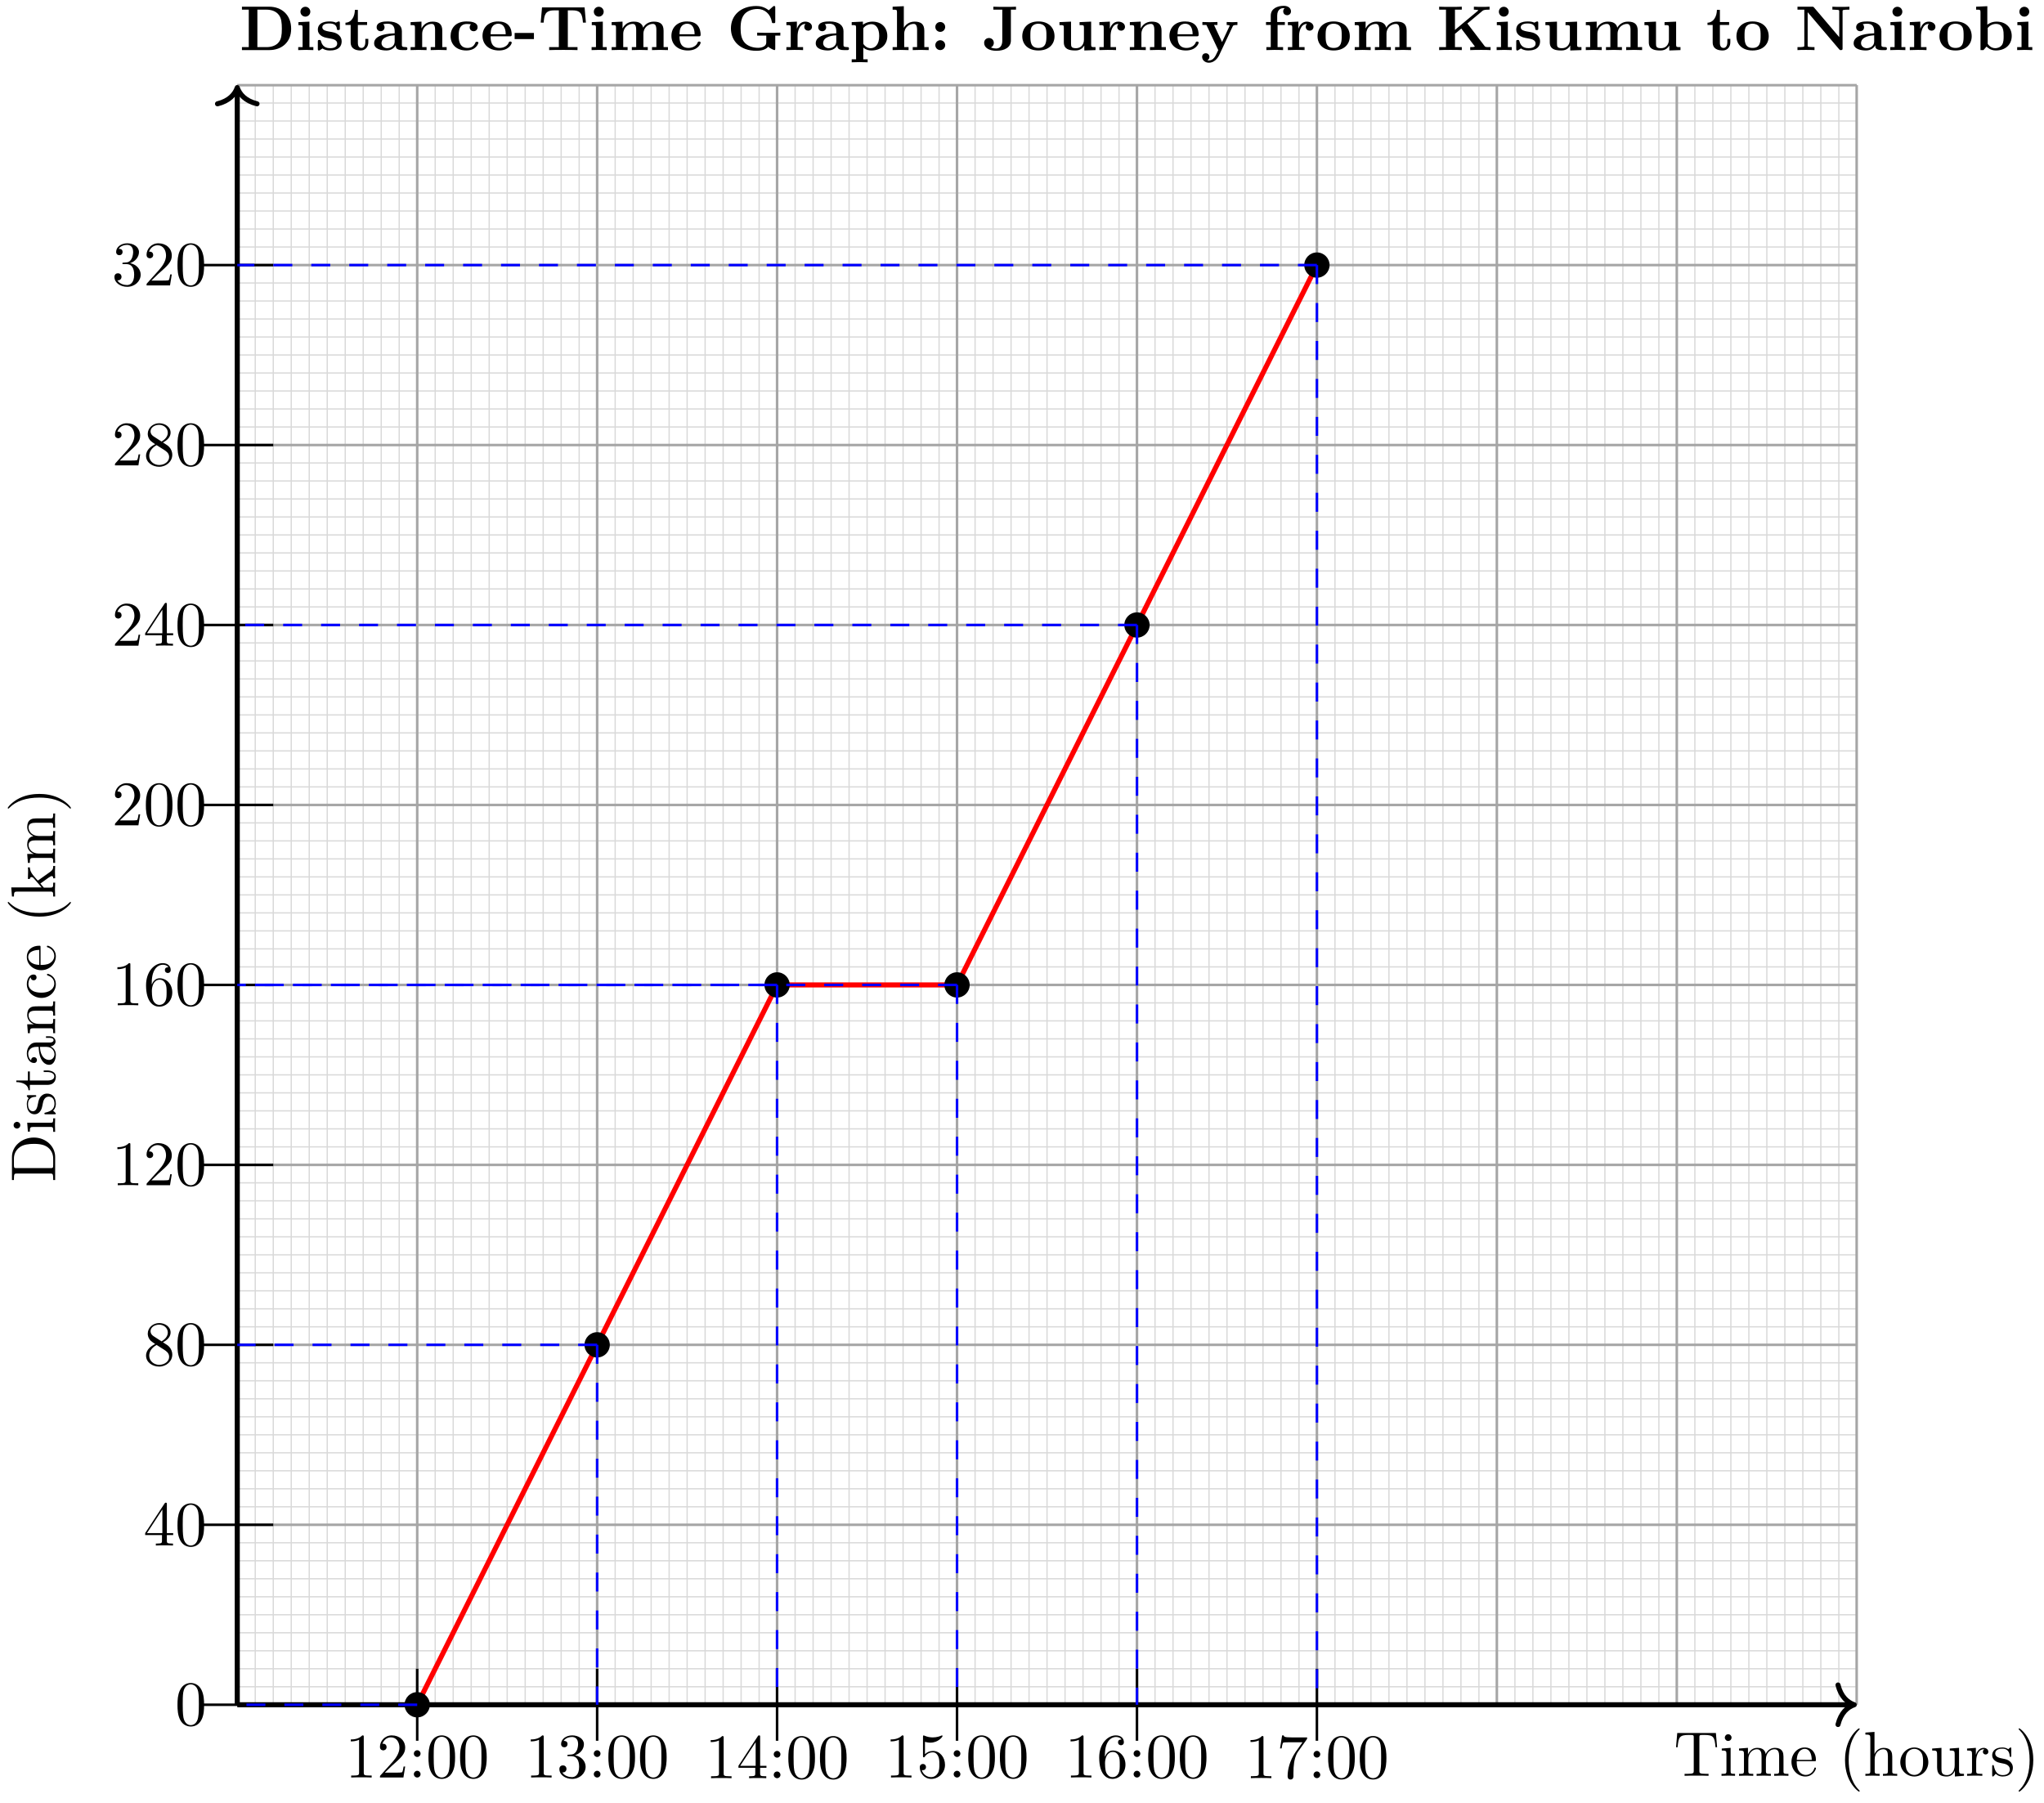 <svg xmlns="http://www.w3.org/2000/svg" xmlns:xlink="http://www.w3.org/1999/xlink" xmlns:inkscape="http://www.inkscape.org/namespaces/inkscape" version="1.1" width="322" height="284" viewBox="0 0 322 284">
<defs>
<path id="font_1_104" d="M.685 .452 .666 .677H.055L.036 .452H.061C.075 .613 .09 .646 .241 .646 .259 .646 .285 .646 .295 .644 .316 .64 .316 .629 .316 .606V.079C.316 .045 .316 .031 .211 .031H.171V0C.212 .003 .314 .003 .36 .003 .406 .003 .509 .003 .55 0V.031H.51C.405 .031 .405 .045 .405 .079V.606C.405 .626 .405 .64 .423 .644 .434 .646 .461 .646 .48 .646 .631 .646 .646 .613 .66 .452H.685Z"/>
<path id="font_1_66" d="M.247 0V.031C.181 .031 .177 .036 .177 .075V.442L.037 .431V.4C.102 .4 .111 .394 .111 .345V.076C.111 .031 .1 .031 .033 .031V0L.143 .003C.178 .003 .213 .001 .247 0M.192 .604C.192 .631 .169 .657 .139 .657 .105 .657 .085 .629 .085 .604 .085 .577 .108 .551 .138 .551 .172 .551 .192 .579 .192 .604Z"/>
<path id="font_1_75" d="M.813 0V.031C.761 .031 .736 .031 .735 .061V.252C.735 .338 .735 .369 .704 .405 .69 .422 .657 .442 .599 .442 .515 .442 .471 .382 .454 .344 .44 .431 .366 .442 .321 .442 .248 .442 .201 .399 .173 .337V.442L.032 .431V.4C.102 .4 .11 .393 .11 .344V.076C.11 .031 .099 .031 .032 .031V0L.145 .003 .257 0V.031C.19 .031 .179 .031 .179 .076V.26C.179 .364 .25 .42 .314 .42 .377 .42 .388 .366 .388 .309V.076C.388 .031 .377 .031 .31 .031V0L.423 .003 .535 0V.031C.468 .031 .457 .031 .457 .076V.26C.457 .364 .528 .42 .592 .42 .655 .42 .666 .366 .666 .309V.076C.666 .031 .655 .031 .588 .031V0L.701 .003 .813 0Z"/>
<path id="font_1_50" d="M.415 .119C.415 .129 .407 .131 .402 .131 .393 .131 .391 .125 .389 .117 .354 .014 .264 .014 .254 .014 .204 .014 .164 .044 .141 .081 .111 .129 .111 .195 .111 .231H.39C.412 .231 .415 .231 .415 .252 .415 .351 .361 .448 .236 .448 .12 .448 .028 .345 .028 .22 .028 .086 .133-.011 .248-.011 .37-.011 .415 .1 .415 .119M.349 .252H.112C.118 .401 .202 .426 .236 .426 .339 .426 .349 .291 .349 .252Z"/>
<path id="font_1_85" d="M.331-.24C.331-.237 .331-.235 .314-.218 .189-.092 .157 .097 .157 .25 .157 .424 .195 .598 .318 .723 .331 .735 .331 .737 .331 .74 .331 .747 .327 .75 .321 .75 .311 .75 .221 .682 .162 .555 .111 .445 .099 .334 .099 .25 .099 .172 .11 .051 .165-.062 .225-.185 .311-.25 .321-.25 .327-.25 .331-.247 .331-.24Z"/>
<path id="font_1_63" d="M.535 0V.031C.483 .031 .458 .031 .457 .061V.252C.457 .338 .457 .369 .426 .405 .412 .422 .379 .442 .321 .442 .237 .442 .193 .382 .177 .346H.176V.694L.032 .683V.652C.102 .652 .11 .645 .11 .596V.076C.11 .031 .099 .031 .032 .031V0L.145 .003 .257 0V.031C.19 .031 .179 .031 .179 .076V.26C.179 .364 .25 .42 .314 .42 .377 .42 .388 .366 .388 .309V.076C.388 .031 .377 .031 .31 .031V0L.423 .003 .535 0Z"/>
<path id="font_1_81" d="M.471 .214C.471 .342 .371 .448 .25 .448 .125 .448 .028 .339 .028 .214 .028 .085 .132-.011 .249-.011 .37-.011 .471 .087 .471 .214M.388 .222C.388 .186 .388 .132 .366 .088 .344 .043 .3 .014 .25 .014 .207 .014 .163 .035 .136 .081 .111 .125 .111 .186 .111 .222 .111 .261 .111 .315 .135 .359 .162 .405 .209 .426 .249 .426 .293 .426 .336 .404 .362 .361 .388 .318 .388 .26 .388 .222Z"/>
<path id="font_1_109" d="M.535 0V.031C.465 .031 .457 .038 .457 .087V.442L.31 .431V.4C.38 .4 .388 .393 .388 .344V.166C.388 .079 .34 .011 .267 .011 .183 .011 .179 .058 .179 .11V.442L.032 .431V.4C.11 .4 .11 .397 .11 .308V.158C.11 .08 .11-.011 .262-.011 .318-.011 .362 .017 .391 .079V-.011L.535 0Z"/>
<path id="font_1_96" d="M.364 .381C.364 .413 .333 .442 .29 .442 .217 .442 .181 .375 .167 .332V.442L.028 .431V.4C.098 .4 .106 .393 .106 .344V.076C.106 .031 .095 .031 .028 .031V0L.142 .003C.182 .003 .229 .003 .269 0V.031H.248C.174 .031 .172 .042 .172 .078V.232C.172 .331 .214 .42 .29 .42 .297 .42 .299 .42 .301 .419 .298 .418 .278 .406 .278 .38 .278 .352 .299 .337 .321 .337 .339 .337 .364 .349 .364 .381Z"/>
<path id="font_1_98" d="M.36 .128C.36 .181 .33 .211 .318 .223 .285 .255 .246 .263 .204 .271 .148 .282 .081 .295 .081 .353 .081 .388 .107 .429 .193 .429 .303 .429 .308 .339 .31 .308 .311 .299 .322 .299 .322 .299 .335 .299 .335 .304 .335 .323V.424C.335 .441 .335 .448 .324 .448 .319 .448 .317 .448 .304 .436 .301 .432 .291 .423 .287 .42 .249 .448 .208 .448 .193 .448 .071 .448 .033 .381 .033 .325 .033 .29 .049 .262 .076 .24 .108 .214 .136 .208 .208 .194 .23 .19 .312 .174 .312 .102 .312 .051 .277 .011 .199 .011 .115 .011 .079 .068 .06 .153 .057 .166 .056 .17 .046 .17 .033 .17 .033 .163 .033 .145V.013C.033-.004 .033-.011 .044-.011 .049-.011 .05-.01 .069 .009 .071 .011 .071 .013 .089 .032 .133-.01 .178-.011 .199-.011 .314-.011 .36 .056 .36 .128V.128Z"/>
<path id="font_1_86" d="M.289 .25C.289 .328 .278 .449 .223 .562 .163 .685 .077 .75 .067 .75 .061 .75 .057 .746 .057 .74 .057 .737 .057 .735 .076 .717 .174 .618 .231 .459 .231 .25 .231 .079 .194-.097 .07-.223 .057-.235 .057-.237 .057-.24 .057-.246 .061-.25 .067-.25 .077-.25 .167-.182 .226-.055 .277 .055 .289 .166 .289 .25Z"/>
<path id="font_1_46" d="M.707 .336C.707 .526 .572 .683 .401 .683H.035V.652H.059C.136 .652 .138 .641 .138 .605V.078C.138 .042 .136 .031 .059 .031H.035V0H.401C.569 0 .707 .148 .707 .336M.607 .336C.607 .225 .588 .165 .552 .116 .532 .089 .475 .031 .374 .031H.273C.226 .031 .224 .038 .224 .071V.612C.224 .645 .226 .652 .273 .652H.373C.435 .652 .504 .63 .555 .559 .598 .5 .607 .414 .607 .336Z"/>
<path id="font_1_105" d="M.332 .124V.181H.307V.126C.307 .052 .277 .014 .24 .014 .173 .014 .173 .105 .173 .122V.4H.316V.431H.173V.614H.148C.147 .532 .117 .426 .019 .422V.4H.104V.124C.104 .001 .197-.011 .233-.011 .304-.011 .332 .06 .332 .124V.124Z"/>
<path id="font_1_28" d="M.483 .089V.145H.458V.089C.458 .031 .433 .025 .422 .025 .389 .025 .385 .07 .385 .075V.275C.385 .317 .385 .356 .349 .393 .31 .432 .26 .448 .212 .448 .13 .448 .061 .401 .061 .335 .061 .305 .081 .288 .107 .288 .135 .288 .153 .308 .153 .334 .153 .346 .148 .379 .102 .38 .129 .415 .178 .426 .21 .426 .259 .426 .316 .387 .316 .298V.261C.265 .258 .195 .255 .132 .225 .057 .191 .032 .139 .032 .095 .032 .014 .129-.011 .192-.011 .258-.011 .304 .029 .323 .076 .327 .036 .354-.006 .401-.006 .422-.006 .483 .008 .483 .089M.316 .14C.316 .045 .244 .011 .199 .011 .15 .011 .109 .046 .109 .096 .109 .151 .151 .234 .316 .24V.14Z"/>
<path id="font_1_77" d="M.535 0V.031C.483 .031 .458 .031 .457 .061V.252C.457 .338 .457 .369 .426 .405 .412 .422 .379 .442 .321 .442 .248 .442 .201 .399 .173 .337V.442L.032 .431V.4C.102 .4 .11 .393 .11 .344V.076C.11 .031 .099 .031 .032 .031V0L.145 .003 .257 0V.031C.19 .031 .179 .031 .179 .076V.26C.179 .364 .25 .42 .314 .42 .377 .42 .388 .366 .388 .309V.076C.388 .031 .377 .031 .31 .031V0L.423 .003 .535 0Z"/>
<path id="font_1_43" d="M.415 .119C.415 .129 .405 .129 .402 .129 .393 .129 .391 .125 .389 .119 .36 .026 .295 .014 .258 .014 .205 .014 .117 .057 .117 .218 .117 .381 .199 .423 .252 .423 .261 .423 .324 .422 .359 .386 .318 .383 .312 .353 .312 .34 .312 .314 .33 .294 .358 .294 .384 .294 .404 .311 .404 .341 .404 .409 .328 .448 .251 .448 .126 .448 .034 .34 .034 .216 .034 .088 .133-.011 .249-.011 .383-.011 .415 .109 .415 .119Z"/>
<path id="font_1_70" d="M.511 0V.031C.474 .031 .452 .031 .414 .084L.287 .263C.286 .265 .281 .271 .281 .274 .281 .278 .352 .338 .362 .346 .425 .397 .467 .399 .488 .4V.431C.459 .428 .446 .428 .418 .428 .382 .428 .32 .43 .306 .431V.4C.325 .399 .335 .388 .335 .375 .335 .355 .321 .343 .313 .336L.172 .214V.694L.028 .683V.652C.098 .652 .106 .645 .106 .596V.076C.106 .031 .095 .031 .028 .031V0L.137 .003 .247 0V.031C.18 .031 .169 .031 .169 .076V.179L.233 .234C.31 .128 .352 .072 .352 .054 .352 .035 .335 .031 .316 .031V0L.424 .003C.453 .003 .482 .002 .511 0Z"/>
<path id="font_1_121" d="M.46 .32C.46 .4 .455 .48 .42 .554 .374 .65 .292 .666 .25 .666 .19 .666 .117 .64 .076 .547 .044 .478 .039 .4 .039 .32 .039 .245 .043 .155 .084 .079 .127-.002 .2-.022 .249-.022 .303-.022 .379-.001 .423 .094 .455 .163 .46 .241 .46 .32M.377 .332C.377 .257 .377 .189 .366 .125 .351 .03 .294-0 .249-0 .21-0 .151 .025 .133 .121 .122 .181 .122 .273 .122 .332 .122 .396 .122 .462 .13 .516 .149 .635 .224 .644 .249 .644 .282 .644 .348 .626 .367 .527 .377 .471 .377 .395 .377 .332Z"/>
<path id="font_1_57" d="M.471 .165V.196H.371V.651C.371 .671 .371 .677 .355 .677 .346 .677 .343 .677 .335 .665L.028 .196V.165H.294V.078C.294 .042 .292 .031 .218 .031H.197V0C.238 .003 .29 .003 .332 .003 .374 .003 .427 .003 .468 0V.031H.447C.373 .031 .371 .042 .371 .078V.165H.471M.3 .196H.056L.3 .569V.196Z"/>
<path id="font_1_51" d="M.457 .168C.457 .204 .446 .249 .408 .291 .389 .312 .373 .322 .309 .362 .381 .399 .43 .451 .43 .517 .43 .609 .341 .666 .25 .666 .15 .666 .069 .592 .069 .499 .069 .481 .071 .436 .113 .389 .124 .377 .161 .352 .186 .335 .128 .306 .042 .25 .042 .151 .042 .045 .144-.022 .249-.022 .362-.022 .457 .061 .457 .168M.386 .517C.386 .46 .347 .412 .287 .377L.163 .457C.117 .487 .113 .521 .113 .538 .113 .599 .178 .641 .249 .641 .322 .641 .386 .589 .386 .517M.407 .132C.407 .058 .332 .006 .25 .006 .164 .006 .092 .068 .092 .151 .092 .209 .124 .273 .209 .32L.332 .242C.36 .223 .407 .193 .407 .132Z"/>
<path id="font_1_82" d="M.419 0V.031H.387C.297 .031 .294 .042 .294 .079V.64C.294 .664 .294 .666 .271 .666 .209 .602 .121 .602 .089 .602V.571C.109 .571 .168 .571 .22 .597V.079C.22 .043 .217 .031 .127 .031H.095V0C.13 .003 .217 .003 .257 .003 .297 .003 .384 .003 .419 0Z"/>
<path id="font_1_107" d="M.449 .174H.424C.419 .144 .412 .1 .402 .085 .395 .077 .329 .077 .307 .077H.127L.233 .18C.389 .318 .449 .372 .449 .472 .449 .586 .359 .666 .237 .666 .124 .666 .05 .574 .05 .485 .05 .429 .1 .429 .103 .429 .12 .429 .155 .441 .155 .482 .155 .508 .137 .534 .102 .534 .094 .534 .092 .534 .089 .533 .112 .598 .166 .635 .224 .635 .315 .635 .358 .554 .358 .472 .358 .392 .308 .313 .253 .251L.061 .037C.05 .026 .05 .024 .05 0H.421L.449 .174Z"/>
<path id="font_1_101" d="M.457 .204C.457 .331 .368 .427 .257 .427 .189 .427 .152 .376 .132 .328V.352C.132 .605 .256 .641 .307 .641 .331 .641 .373 .635 .395 .601 .38 .601 .34 .601 .34 .556 .34 .525 .364 .51 .386 .51 .402 .51 .432 .519 .432 .558 .432 .618 .388 .666 .305 .666 .177 .666 .042 .537 .042 .316 .042 .049 .158-.022 .251-.022 .362-.022 .457 .072 .457 .204M.367 .205C.367 .157 .367 .107 .35 .071 .32 .011 .274 .006 .251 .006 .188 .006 .158 .066 .152 .081 .134 .128 .134 .208 .134 .226 .134 .304 .166 .404 .256 .404 .272 .404 .318 .404 .349 .342 .367 .305 .367 .254 .367 .205Z"/>
<path id="font_1_106" d="M.457 .17C.457 .253 .394 .331 .29 .352 .372 .379 .43 .449 .43 .528 .43 .61 .342 .666 .246 .666 .145 .666 .069 .606 .069 .53 .069 .497 .091 .478 .12 .478 .151 .478 .171 .5 .171 .529 .171 .579 .124 .579 .109 .579 .14 .628 .206 .641 .242 .641 .283 .641 .338 .619 .338 .529 .338 .517 .336 .459 .31 .415 .28 .367 .246 .364 .221 .363 .213 .362 .189 .36 .182 .36 .174 .359 .167 .358 .167 .348 .167 .337 .174 .337 .191 .337H.235C.317 .337 .354 .269 .354 .17 .354 .034 .285 .006 .241 .006 .198 .006 .123 .022 .088 .081 .123 .076 .154 .098 .154 .136 .154 .172 .127 .192 .098 .192 .074 .192 .042 .178 .042 .134 .042 .043 .135-.022 .244-.022 .366-.022 .457 .068 .457 .17Z"/>
<path id="font_1_44" d="M.192 .378C.192 .407 .168 .431 .139 .431 .11 .431 .086 .407 .086 .378 .086 .349 .11 .325 .139 .325 .168 .325 .192 .349 .192 .378M.192 .053C.192 .082 .168 .106 .139 .106 .11 .106 .086 .082 .086 .053 .086 .024 .11 0 .139 0 .168 0 .192 .024 .192 .053Z"/>
<path id="font_1_56" d="M.449 .201C.449 .32 .367 .42 .259 .42 .211 .42 .168 .404 .132 .369V.564C.152 .558 .185 .551 .217 .551 .34 .551 .41 .642 .41 .655 .41 .661 .407 .666 .4 .666 .4 .666 .397 .666 .392 .663 .372 .654 .323 .634 .256 .634 .216 .634 .17 .641 .123 .662 .115 .665 .111 .665 .111 .665 .101 .665 .101 .657 .101 .641V.345C.101 .327 .101 .319 .115 .319 .122 .319 .124 .322 .128 .328 .139 .344 .176 .398 .257 .398 .309 .398 .334 .352 .342 .334 .358 .297 .36 .257 .36 .207 .36 .172 .36 .112 .336 .07 .312 .031 .275 .006 .229 .006 .156 .006 .099 .058 .082 .117 .085 .117 .088 .116 .099 .116 .132 .116 .149 .141 .149 .165 .149 .189 .132 .214 .099 .214 .085 .214 .05 .207 .05 .161 .05 .074 .119-.022 .231-.022 .347-.022 .449 .073 .449 .2V.201Z"/>
<path id="font_1_100" d="M.485 .644H.242C.12 .644 .118 .657 .114 .676H.089L.056 .47H.081C.084 .486 .093 .549 .106 .561 .113 .567 .191 .567 .204 .567H.411L.299 .409C.209 .274 .176 .135 .176 .033 .176 .023 .176-.022 .222-.022 .268-.022 .268 .023 .268 .033V.084C.268 .139 .271 .194 .279 .248 .283 .271 .297 .357 .341 .419L.476 .609C.485 .621 .485 .623 .485 .644Z"/>
<path id="font_2_46" d="M.817 .337C.817 .557 .667 .686 .469 .686H.039V.639H.147V.047H.039V0H.47C.667 0 .817 .123 .817 .337M.67 .338C.67 .229 .658 .176 .626 .131 .578 .063 .49 .047 .429 .047H.283V.639H.429C.495 .639 .578 .62 .627 .55 .662 .499 .67 .431 .67 .338Z"/>
<path id="font_2_66" d="M.286 0V.047H.224V.45L.05 .442V.395C.109 .395 .116 .395 .116 .356V.047H.047V0L.169 .003 .286 0M.238 .607C.238 .65 .203 .685 .16 .685 .117 .685 .082 .65 .082 .607 .082 .564 .117 .529 .16 .529 .203 .529 .238 .564 .238 .607Z"/>
<path id="font_2_98" d="M.415 .14C.415 .183 .395 .218 .36 .246 .321 .275 .289 .281 .211 .294 .174 .301 .109 .312 .109 .359 .109 .421 .202 .421 .221 .421 .296 .421 .334 .392 .339 .337 .34 .322 .341 .317 .362 .317 .386 .317 .386 .322 .386 .345V.425C.386 .444 .386 .453 .368 .453 .364 .453 .362 .453 .323 .434 .297 .447 .262 .453 .222 .453 .192 .453 .038 .453 .038 .322 .038 .282 .058 .255 .078 .238 .118 .203 .156 .197 .233 .183 .269 .177 .344 .164 .344 .105 .344 .03 .252 .03 .23 .03 .124 .03 .098 .103 .086 .146 .081 .16 .076 .16 .062 .16 .038 .16 .038 .154 .038 .131V.022C.038 .003 .038-.006 .056-.006 .063-.006 .065-.006 .086 .009L.112 .026C.158-.006 .21-.006 .23-.006 .261-.006 .415-.006 .415 .14V.14Z"/>
<path id="font_2_105" d="M.382 .124V.177H.335V.126C.335 .058 .303 .034 .275 .034 .217 .034 .217 .098 .217 .121V.397H.363V.444H.217V.636H.17C.169 .536 .12 .436 .021 .433V.397H.103V.123C.103 .016 .19-.006 .261-.006 .337-.006 .382 .051 .382 .124Z"/>
<path id="font_2_28" d="M.553 .024C.553 .047 .54 .047 .527 .047 .466 .048 .466 .061 .466 .084V.299C.466 .388 .395 .453 .246 .453 .189 .453 .067 .449 .067 .361 .067 .317 .102 .298 .129 .298 .16 .298 .192 .319 .192 .361 .192 .391 .173 .408 .17 .41 .198 .416 .23 .417 .242 .417 .317 .417 .352 .375 .352 .299V.265C.281 .262 .027 .253 .027 .108 .027 .012 .151-.006 .22-.006 .3-.006 .347 .035 .369 .077 .369 .046 .369 0 .473 0H.521C.541 0 .553 0 .553 .024M.352 .139C.352 .043 .26 .03 .235 .03 .184 .03 .144 .065 .144 .109 .144 .217 .302 .231 .352 .234V.139Z"/>
<path id="font_2_77" d="M.615 0V.047H.546V.306C.546 .411 .492 .45 .392 .45 .296 .45 .243 .393 .217 .342V.45L.045 .442V.395C.107 .395 .114 .395 .114 .356V.047H.045V0L.171 .003 .297 0V.047H.228V.256C.228 .365 .314 .414 .377 .414 .411 .414 .432 .393 .432 .317V.047H.363V0L.489 .003 .615 0Z"/>
<path id="font_2_43" d="M.478 .117C.478 .131 .464 .131 .454 .131 .436 .131 .435 .129 .43 .116 .404 .053 .356 .034 .305 .034 .166 .034 .166 .181 .166 .227 .166 .283 .166 .413 .295 .413 .33 .413 .347 .41 .36 .407 .342 .391 .34 .37 .34 .361 .34 .317 .375 .298 .402 .298 .433 .298 .465 .319 .465 .361 .465 .447 .349 .453 .291 .453 .112 .453 .038 .338 .038 .222 .038 .089 .132-.006 .286-.006 .448-.006 .478 .11 .478 .117Z"/>
<path id="font_2_50" d="M.494 .117C.494 .135 .475 .135 .47 .135 .453 .135 .451 .13 .445 .114 .424 .066 .367 .034 .302 .034 .161 .034 .16 .167 .16 .218H.462C.484 .218 .494 .218 .494 .245 .494 .276 .488 .349 .438 .399 .401 .435 .348 .453 .279 .453 .119 .453 .032 .35 .032 .225 .032 .091 .132-.006 .293-.006 .451-.006 .494 .1 .494 .117M.399 .251H.16C.162 .29 .163 .332 .184 .365 .21 .405 .25 .417 .279 .417 .396 .417 .398 .286 .399 .251Z"/>
<path id="font_2_64" d="M.318 .174V.271H.013V.174H.318Z"/>
<path id="font_2_104" d="M.757 .434 .736 .675H.063L.042 .434H.089C.098 .547 .108 .628 .252 .628H.329V.047H.176V0C.23 .003 .341 .003 .4 .003 .459 .003 .57 .003 .624 0V.047H.471V.628H.547C.69 .628 .7 .548 .71 .434H.757Z"/>
<path id="font_2_75" d="M.935 0V.047H.866V.306C.866 .409 .815 .45 .712 .45 .621 .45 .569 .4 .543 .354 .523 .447 .431 .45 .393 .45 .306 .45 .249 .405 .217 .342V.45L.045 .442V.395C.107 .395 .114 .395 .114 .356V.047H.045V0L.171 .003 .297 0V.047H.228V.256C.228 .365 .315 .414 .377 .414 .411 .414 .433 .394 .433 .317V.047H.364V0L.49 .003 .616 0V.047H.547V.256C.547 .365 .634 .414 .696 .414 .73 .414 .752 .394 .752 .317V.047H.683V0L.809 .003 .935 0Z"/>
<path id="font_2_58" d="M.845 .229V.276C.81 .273 .723 .273 .684 .273 .626 .273 .533 .273 .479 .276V.229H.623V.128C.623 .109 .623 .08 .584 .057 .558 .042 .526 .036 .494 .036 .408 .036 .322 .065 .273 .127 .23 .182 .217 .253 .217 .344 .217 .456 .237 .514 .274 .563 .314 .613 .391 .65 .487 .65 .594 .65 .689 .574 .711 .447 .714 .428 .715 .426 .738 .426 .764 .426 .765 .428 .765 .454V.669C.765 .688 .765 .697 .747 .697 .738 .697 .736 .695 .728 .688L.662 .629C.589 .687 .517 .697 .465 .697 .219 .697 .064 .55 .064 .343 .064 .144 .209-.011 .467-.011 .5-.011 .603-.009 .653 .053 .684 .026 .744 0 .751 0 .765 0 .765 .013 .765 .028V.229H.845Z"/>
<path id="font_2_96" d="M.442 .368C.442 .421 .388 .45 .336 .45 .266 .45 .226 .4 .203 .337V.45L.037 .442V.395C.099 .395 .106 .395 .106 .356V.047H.037V0L.163 .003C.201 .003 .265 .003 .301 0V.047H.214V.222C.214 .292 .239 .414 .339 .414 .339 .414 .32 .397 .32 .368 .32 .327 .352 .307 .381 .307 .41 .307 .442 .328 .442 .368V.368Z"/>
<path id="font_2_84" d="M.6 .223C.6 .356 .509 .45 .365 .45 .29 .45 .237 .419 .214 .401V.45L.037 .442V.395C.099 .395 .106 .395 .106 .357V-.146H.037V-.193L.163-.19 .289-.193V-.146H.22V.039C.263 .004 .307-.006 .348-.006 .498-.006 .6 .084 .6 .223V.223M.472 .223C.472 .082 .402 .03 .337 .03 .323 .03 .276 .03 .231 .084 .22 .097 .22 .098 .22 .117V.329C.22 .348 .221 .349 .235 .363 .275 .404 .327 .41 .349 .41 .416 .41 .472 .349 .472 .223V.223Z"/>
<path id="font_2_63" d="M.615 0V.047H.546V.306C.546 .411 .492 .45 .392 .45 .296 .45 .245 .392 .223 .354H.222V.694L.045 .686V.639C.107 .639 .114 .639 .114 .6V.047H.045V0L.171 .003 .297 0V.047H.228V.256C.228 .365 .314 .414 .377 .414 .411 .414 .432 .393 .432 .317V.047H.363V0L.489 .003 .615 0Z"/>
<path id="font_2_44" d="M.237 .366C.237 .409 .202 .444 .159 .444 .116 .444 .081 .409 .081 .366 .081 .323 .116 .288 .159 .288 .202 .288 .237 .323 .237 .366M.237 .078C.237 .121 .202 .156 .159 .156 .116 .156 .081 .121 .081 .078 .081 .035 .116 0 .159 0 .202 0 .237 .035 .237 .078Z"/>
<path id="font_2_67" d="M.527 .639V.686C.492 .683 .407 .683 .368 .683 .315 .683 .217 .683 .169 .686V.639H.31V.149C.31 .13 .31 .025 .211 .025 .194 .025 .161 .028 .13 .042 .13 .042 .176 .061 .176 .114 .176 .168 .133 .191 .1 .191 .063 .191 .023 .166 .023 .114 .023 .037 .102-.011 .216-.011 .35-.011 .446 .046 .446 .15V.639H.527Z"/>
<path id="font_2_81" d="M.542 .218C.542 .352 .45 .453 .287 .453 .123 .453 .032 .351 .032 .218 .032 .094 .12-.006 .287-.006 .455-.006 .542 .095 .542 .218M.414 .229C.414 .142 .414 .034 .287 .034 .16 .034 .16 .142 .16 .229 .16 .274 .16 .325 .177 .359 .196 .396 .238 .417 .287 .417 .329 .417 .371 .401 .393 .366 .414 .332 .414 .277 .414 .229Z"/>
<path id="font_2_109" d="M.615 0V.047C.553 .047 .546 .047 .546 .086V.45L.363 .442V.395C.425 .395 .432 .395 .432 .356V.165C.432 .083 .381 .03 .308 .03 .231 .03 .228 .055 .228 .109V.45L.045 .442V.395C.107 .395 .114 .395 .114 .356V.123C.114 .016 .195-.006 .294-.006 .32-.006 .392-.006 .438 .072V-.006L.615 0Z"/>
<path id="font_2_118" d="M.58 .397V.444C.556 .442 .526 .441 .501 .441L.41 .444V.397C.41 .397 .457 .397 .457 .385L.452 .373 .337 .127 .21 .397H.264V.444L.14 .441 .026 .444V.397H.09L.277 0 .254-.048C.232-.096 .2-.164 .129-.164 .115-.164 .113-.163 .105-.16 .114-.156 .137-.142 .137-.107 .137-.074 .113-.05 .079-.05 .051-.05 .022-.069 .022-.108 .022-.159 .069-.2 .129-.2 .206-.2 .264-.138 .291-.081L.506 .376C.513 .39 .516 .397 .58 .397Z"/>
<path id="font_2_55" d="M.437 .613C.437 .655 .401 .7 .323 .7 .225 .7 .117 .658 .117 .545V.444H.042V.397H.117V.047H.048V0L.174 .003C.212 .003 .276 .003 .312 0V.047H.225V.397H.34V.444H.219V.545C.219 .655 .295 .664 .32 .664 .325 .664 .33 .664 .337 .662 .322 .651 .314 .632 .314 .613 .314 .57 .349 .551 .375 .551 .405 .551 .437 .572 .437 .613Z"/>
<path id="font_2_69" d="M.852 0V.047H.823C.77 .047 .767 .051 .755 .067L.485 .421 .725 .621C.747 .639 .789 .639 .819 .639H.836V.686C.796 .683 .739 .683 .734 .683 .696 .683 .624 .683 .588 .686V.639C.601 .639 .621 .639 .646 .634 .662 .63 .65 .631 .659 .628L.289 .319V.639H.397V.686C.359 .683 .261 .683 .218 .683 .175 .683 .077 .683 .039 .686V.639H.147V.047H.039V0C.077 .003 .175 .003 .218 .003 .261 .003 .359 .003 .397 0V.047H.289V.257L.389 .34 .595 .069C.6 .063 .6 .061 .603 .055 .585 .047 .565 .047 .53 .047V0C.571 .003 .661 .003 .706 .003 .746 .003 .815 .003 .852 0Z"/>
<path id="font_2_76" d="M.86 .639V.686C.822 .683 .765 .683 .726 .683 .684 .683 .632 .683 .591 .686V.639H.616C.634 .639 .651 .638 .669 .636 .698 .633 .699 .632 .699 .61V.205L.301 .673C.29 .685 .289 .686 .268 .686H.039V.639H.147V.076C.147 .054 .146 .053 .118 .05 .094 .047 .092 .047 .064 .047H.039V0C.077 .003 .134 .003 .173 .003 .215 .003 .267 .003 .308 0V.047H.283C.265 .047 .248 .048 .23 .05 .201 .053 .2 .054 .2 .076V.599L.698 .013C.708 .001 .709 0 .725 0 .752 0 .752 .009 .752 .032V.61C.752 .632 .753 .633 .781 .636 .805 .639 .807 .639 .835 .639H.86Z"/>
<path id="font_2_35" d="M.6 .223C.6 .356 .506 .45 .361 .45 .288 .45 .238 .421 .214 .401V.694L.037 .686V.639C.099 .639 .106 .639 .106 .6V0H.153C.169 .019 .186 .037 .202 .056 .21 .048 .259-.006 .348-.006 .497-.006 .6 .084 .6 .223V.223M.472 .223C.472 .176 .472 .121 .446 .082 .417 .041 .371 .03 .339 .03 .269 .03 .23 .084 .22 .099V.35C.247 .385 .295 .414 .35 .414 .472 .414 .472 .293 .472 .223Z"/>
</defs>
<path transform="matrix(1,0,0,-1,37.377,268.529)" stroke-width=".199" stroke-linecap="butt" stroke-miterlimit="10" stroke-linejoin="miter" fill="none" stroke="#d9d9d9" d="M0 0H255.121M0 2.835H255.121M0 5.67H255.121M0 8.505H255.121M0 11.339H255.121M0 14.174H255.121M0 17.009H255.121M0 19.844H255.121M0 22.679H255.121M0 25.514H255.121M0 28.349H255.121M0 31.183H255.121M0 34.018H255.121M0 36.853H255.121M0 39.688H255.121M0 42.523H255.121M0 45.358H255.121M0 48.192H255.121M0 51.027H255.121M0 53.862H255.121M0 56.697H255.121M0 59.532H255.121M0 62.367H255.121M0 65.202H255.121M0 68.036H255.121M0 70.871H255.121M0 73.706H255.121M0 76.541H255.121M0 79.376H255.121M0 82.211H255.121M0 85.045H255.121M0 87.88H255.121M0 90.715H255.121M0 93.55H255.121M0 96.385H255.121M0 99.22H255.121M0 102.055H255.121M0 104.889H255.121M0 107.724H255.121M0 110.559H255.121M0 113.394H255.121M0 116.229H255.121M0 119.064H255.121M0 121.899H255.121M0 124.733H255.121M0 127.568H255.121M0 130.403H255.121M0 133.238H255.121M0 136.073H255.121M0 138.908H255.121M0 141.742H255.121M0 144.577H255.121M0 147.412H255.121M0 150.247H255.121M0 153.082H255.121M0 155.917H255.121M0 158.752H255.121M0 161.586H255.121M0 164.421H255.121M0 167.256H255.121M0 170.091H255.121M0 172.926H255.121M0 175.761H255.121M0 178.596H255.121M0 181.43H255.121M0 184.265H255.121M0 187.1H255.121M0 189.935H255.121M0 192.77H255.121M0 195.605H255.121M0 198.439H255.121M0 201.274H255.121M0 204.109H255.121M0 206.944H255.121M0 209.779H255.121M0 212.614H255.121M0 215.449H255.121M0 218.283H255.121M0 221.118H255.121M0 223.953H255.121M0 226.788H255.121M0 229.623H255.121M0 232.458H255.121M0 235.293H255.121M0 238.127H255.121M0 240.962H255.121M0 243.797H255.121M0 246.632H255.121M0 249.467H255.121M0 252.302H255.121M0 0V255.121M2.835 0V255.121M5.67 0V255.121M8.505 0V255.121M11.339 0V255.121M14.174 0V255.121M17.009 0V255.121M19.844 0V255.121M22.679 0V255.121M25.514 0V255.121M28.349 0V255.121M31.183 0V255.121M34.018 0V255.121M36.853 0V255.121M39.688 0V255.121M42.523 0V255.121M45.358 0V255.121M48.192 0V255.121M51.027 0V255.121M53.862 0V255.121M56.697 0V255.121M59.532 0V255.121M62.367 0V255.121M65.202 0V255.121M68.036 0V255.121M70.871 0V255.121M73.706 0V255.121M76.541 0V255.121M79.376 0V255.121M82.211 0V255.121M85.045 0V255.121M87.88 0V255.121M90.715 0V255.121M93.55 0V255.121M96.385 0V255.121M99.22 0V255.121M102.055 0V255.121M104.889 0V255.121M107.724 0V255.121M110.559 0V255.121M113.394 0V255.121M116.229 0V255.121M119.064 0V255.121M121.899 0V255.121M124.733 0V255.121M127.568 0V255.121M130.403 0V255.121M133.238 0V255.121M136.073 0V255.121M138.908 0V255.121M141.742 0V255.121M144.577 0V255.121M147.412 0V255.121M150.247 0V255.121M153.082 0V255.121M155.917 0V255.121M158.752 0V255.121M161.586 0V255.121M164.421 0V255.121M167.256 0V255.121M170.091 0V255.121M172.926 0V255.121M175.761 0V255.121M178.596 0V255.121M181.43 0V255.121M184.265 0V255.121M187.1 0V255.121M189.935 0V255.121M192.77 0V255.121M195.605 0V255.121M198.439 0V255.121M201.274 0V255.121M204.109 0V255.121M206.944 0V255.121M209.779 0V255.121M212.614 0V255.121M215.449 0V255.121M218.283 0V255.121M221.118 0V255.121M223.953 0V255.121M226.788 0V255.121M229.623 0V255.121M232.458 0V255.121M235.293 0V255.121M238.127 0V255.121M240.962 0V255.121M243.797 0V255.121M246.632 0V255.121M249.467 0V255.121M252.302 0V255.121M255.121 255.121"/>
<path transform="matrix(1,0,0,-1,37.377,268.529)" stroke-width=".399" stroke-linecap="butt" stroke-miterlimit="10" stroke-linejoin="miter" fill="none" stroke="#a6a6a6" d="M0 0H255.121M0 28.347H255.121M0 56.694H255.121M0 85.04H255.121M0 113.387H255.121M0 141.734H255.121M0 170.081H255.121M0 198.428H255.121M0 226.774H255.121M0 255.111H255.121M0 0V255.121M28.347 0V255.121M56.694 0V255.121M85.04 0V255.121M113.387 0V255.121M141.734 0V255.121M170.081 0V255.121M198.428 0V255.121M226.774 0V255.121M255.111 0V255.121M255.121 255.121"/>
<path transform="matrix(1,0,0,-1,37.377,268.529)" stroke-width=".797" stroke-linecap="butt" stroke-miterlimit="10" stroke-linejoin="miter" fill="none" stroke="#000000" d="M0 0H254.324"/>
<path transform="matrix(1,0,0,-1,292.1,268.529)" stroke-width=".797" stroke-linecap="round" stroke-linejoin="round" fill="none" stroke="#000000" d="M-2.55 3.111C-2.084 1.244-1.046 .363 0 0-1.046-.363-2.084-1.244-2.55-3.111"/>
<use data-text="T" xlink:href="#font_1_104" transform="matrix(9.963,0,0,-9.963,263.676,279.72)"/>
<use data-text="i" xlink:href="#font_1_66" transform="matrix(9.963,0,0,-9.963,270.869,279.72)"/>
<use data-text="m" xlink:href="#font_1_75" transform="matrix(9.963,0,0,-9.963,273.639,279.72)"/>
<use data-text="e" xlink:href="#font_1_50" transform="matrix(9.963,0,0,-9.963,281.937,279.72)"/>
<use data-text="(" xlink:href="#font_1_85" transform="matrix(9.963,0,0,-9.963,289.668,279.72)"/>
<use data-text="h" xlink:href="#font_1_63" transform="matrix(9.963,0,0,-9.963,293.544,279.72)"/>
<use data-text="o" xlink:href="#font_1_81" transform="matrix(9.963,0,0,-9.963,299.083,279.72)"/>
<use data-text="u" xlink:href="#font_1_109" transform="matrix(9.963,0,0,-9.963,304.064,279.72)"/>
<use data-text="r" xlink:href="#font_1_96" transform="matrix(9.963,0,0,-9.963,309.604,279.72)"/>
<use data-text="s" xlink:href="#font_1_98" transform="matrix(9.963,0,0,-9.963,313.509,279.72)"/>
<use data-text=")" xlink:href="#font_1_86" transform="matrix(9.963,0,0,-9.963,317.434,279.72)"/>
<path transform="matrix(1,0,0,-1,37.377,268.529)" stroke-width=".797" stroke-linecap="butt" stroke-miterlimit="10" stroke-linejoin="miter" fill="none" stroke="#000000" d="M0 0V254.324"/>
<path transform="matrix(0,-1,-1,-0,37.377,13.801)" stroke-width=".797" stroke-linecap="round" stroke-linejoin="round" fill="none" stroke="#000000" d="M-2.55 3.111C-2.084 1.244-1.046 .363 0 0-1.046-.363-2.084-1.244-2.55-3.111"/>
<use data-text="D" xlink:href="#font_1_46" transform="matrix(0,-9.963,-9.963,-0,8.689,186.228)"/>
<use data-text="i" xlink:href="#font_1_66" transform="matrix(0,-9.963,-9.963,-0,8.689,178.617)"/>
<use data-text="s" xlink:href="#font_1_98" transform="matrix(0,-9.963,-9.963,-0,8.689,175.847)"/>
<use data-text="t" xlink:href="#font_1_105" transform="matrix(0,-9.963,-9.963,-0,8.689,171.922)"/>
<use data-text="a" xlink:href="#font_1_28" transform="matrix(0,-9.963,-9.963,-0,8.689,168.046)"/>
<use data-text="n" xlink:href="#font_1_77" transform="matrix(0,-9.963,-9.963,-0,8.689,163.065)"/>
<use data-text="c" xlink:href="#font_1_43" transform="matrix(0,-9.963,-9.963,-0,8.689,157.526)"/>
<use data-text="e" xlink:href="#font_1_50" transform="matrix(0,-9.963,-9.963,-0,8.689,153.102)"/>
<use data-text="(" xlink:href="#font_1_85" transform="matrix(0,-9.963,-9.963,-0,8.689,145.371)"/>
<use data-text="k" xlink:href="#font_1_70" transform="matrix(0,-9.963,-9.963,-0,8.689,141.496)"/>
<use data-text="m" xlink:href="#font_1_75" transform="matrix(0,-9.963,-9.963,-0,8.689,136.235)"/>
<use data-text=")" xlink:href="#font_1_86" transform="matrix(0,-9.963,-9.963,-0,8.689,127.936)"/>
<path transform="matrix(1,0,0,-1,37.377,268.529)" stroke-width=".399" stroke-linecap="butt" stroke-miterlimit="10" stroke-linejoin="miter" fill="none" stroke="#000000" d="M-5.669 0H5.669"/>
<use data-text="0" xlink:href="#font_1_121" transform="matrix(9.963,0,0,-9.963,27.571,271.737)"/>
<path transform="matrix(1,0,0,-1,37.377,268.529)" stroke-width=".399" stroke-linecap="butt" stroke-miterlimit="10" stroke-linejoin="miter" fill="none" stroke="#000000" d="M-5.669 28.347H5.669"/>
<use data-text="4" xlink:href="#font_1_57" transform="matrix(9.963,0,0,-9.963,22.59,243.445)"/>
<use data-text="0" xlink:href="#font_1_121" transform="matrix(9.963,0,0,-9.963,27.571,243.445)"/>
<path transform="matrix(1,0,0,-1,37.377,268.529)" stroke-width=".399" stroke-linecap="butt" stroke-miterlimit="10" stroke-linejoin="miter" fill="none" stroke="#000000" d="M-5.669 56.694H5.669"/>
<use data-text="8" xlink:href="#font_1_51" transform="matrix(9.963,0,0,-9.963,22.59,215.042)"/>
<use data-text="0" xlink:href="#font_1_121" transform="matrix(9.963,0,0,-9.963,27.571,215.042)"/>
<path transform="matrix(1,0,0,-1,37.377,268.529)" stroke-width=".399" stroke-linecap="butt" stroke-miterlimit="10" stroke-linejoin="miter" fill="none" stroke="#000000" d="M-5.669 85.04H5.669"/>
<use data-text="1" xlink:href="#font_1_82" transform="matrix(9.963,0,0,-9.963,17.608,186.695)"/>
<use data-text="2" xlink:href="#font_1_107" transform="matrix(9.963,0,0,-9.963,22.589,186.695)"/>
<use data-text="0" xlink:href="#font_1_121" transform="matrix(9.963,0,0,-9.963,27.571,186.695)"/>
<path transform="matrix(1,0,0,-1,37.377,268.529)" stroke-width=".399" stroke-linecap="butt" stroke-miterlimit="10" stroke-linejoin="miter" fill="none" stroke="#000000" d="M-5.669 113.387H5.669"/>
<use data-text="1" xlink:href="#font_1_82" transform="matrix(9.963,0,0,-9.963,17.608,158.348)"/>
<use data-text="6" xlink:href="#font_1_101" transform="matrix(9.963,0,0,-9.963,22.589,158.348)"/>
<use data-text="0" xlink:href="#font_1_121" transform="matrix(9.963,0,0,-9.963,27.571,158.348)"/>
<path transform="matrix(1,0,0,-1,37.377,268.529)" stroke-width=".399" stroke-linecap="butt" stroke-miterlimit="10" stroke-linejoin="miter" fill="none" stroke="#000000" d="M-5.669 141.734H5.669"/>
<use data-text="2" xlink:href="#font_1_107" transform="matrix(9.963,0,0,-9.963,17.608,130)"/>
<use data-text="0" xlink:href="#font_1_121" transform="matrix(9.963,0,0,-9.963,22.589,130)"/>
<use data-text="0" xlink:href="#font_1_121" transform="matrix(9.963,0,0,-9.963,27.571,130)"/>
<path transform="matrix(1,0,0,-1,37.377,268.529)" stroke-width=".399" stroke-linecap="butt" stroke-miterlimit="10" stroke-linejoin="miter" fill="none" stroke="#000000" d="M-5.669 170.081H5.669"/>
<use data-text="2" xlink:href="#font_1_107" transform="matrix(9.963,0,0,-9.963,17.608,101.708)"/>
<use data-text="4" xlink:href="#font_1_57" transform="matrix(9.963,0,0,-9.963,22.589,101.708)"/>
<use data-text="0" xlink:href="#font_1_121" transform="matrix(9.963,0,0,-9.963,27.571,101.708)"/>
<path transform="matrix(1,0,0,-1,37.377,268.529)" stroke-width=".399" stroke-linecap="butt" stroke-miterlimit="10" stroke-linejoin="miter" fill="none" stroke="#000000" d="M-5.669 198.428H5.669"/>
<use data-text="2" xlink:href="#font_1_107" transform="matrix(9.963,0,0,-9.963,17.608,73.305)"/>
<use data-text="8" xlink:href="#font_1_51" transform="matrix(9.963,0,0,-9.963,22.589,73.305)"/>
<use data-text="0" xlink:href="#font_1_121" transform="matrix(9.963,0,0,-9.963,27.571,73.305)"/>
<path transform="matrix(1,0,0,-1,37.377,268.529)" stroke-width=".399" stroke-linecap="butt" stroke-miterlimit="10" stroke-linejoin="miter" fill="none" stroke="#000000" d="M-5.669 226.774H5.669"/>
<use data-text="3" xlink:href="#font_1_106" transform="matrix(9.963,0,0,-9.963,17.608,44.959)"/>
<use data-text="2" xlink:href="#font_1_107" transform="matrix(9.963,0,0,-9.963,22.589,44.959)"/>
<use data-text="0" xlink:href="#font_1_121" transform="matrix(9.963,0,0,-9.963,27.571,44.959)"/>
<path transform="matrix(1,0,0,-1,37.377,268.529)" stroke-width=".399" stroke-linecap="butt" stroke-miterlimit="10" stroke-linejoin="miter" fill="none" stroke="#000000" d="M28.347-5.669V5.669"/>
<use data-text="1" xlink:href="#font_1_82" transform="matrix(9.963,0,0,-9.963,54.376,279.989)"/>
<use data-text="2" xlink:href="#font_1_107" transform="matrix(9.963,0,0,-9.963,59.357,279.989)"/>
<use data-text=":" xlink:href="#font_1_44" transform="matrix(9.963,0,0,-9.963,64.339,279.989)"/>
<use data-text="0" xlink:href="#font_1_121" transform="matrix(9.963,0,0,-9.963,67.108,279.989)"/>
<use data-text="0" xlink:href="#font_1_121" transform="matrix(9.963,0,0,-9.963,72.09,279.989)"/>
<path transform="matrix(1,0,0,-1,37.377,268.529)" stroke-width=".399" stroke-linecap="butt" stroke-miterlimit="10" stroke-linejoin="miter" fill="none" stroke="#000000" d="M56.694-5.669V5.669"/>
<use data-text="1" xlink:href="#font_1_82" transform="matrix(9.963,0,0,-9.963,82.723,279.989)"/>
<use data-text="3" xlink:href="#font_1_106" transform="matrix(9.963,0,0,-9.963,87.704,279.989)"/>
<use data-text=":" xlink:href="#font_1_44" transform="matrix(9.963,0,0,-9.963,92.686,279.989)"/>
<use data-text="0" xlink:href="#font_1_121" transform="matrix(9.963,0,0,-9.963,95.455,279.989)"/>
<use data-text="0" xlink:href="#font_1_121" transform="matrix(9.963,0,0,-9.963,100.436,279.989)"/>
<path transform="matrix(1,0,0,-1,37.377,268.529)" stroke-width=".399" stroke-linecap="butt" stroke-miterlimit="10" stroke-linejoin="miter" fill="none" stroke="#000000" d="M85.04-5.669V5.669"/>
<use data-text="1" xlink:href="#font_1_82" transform="matrix(9.963,0,0,-9.963,111.07,280.098)"/>
<use data-text="4" xlink:href="#font_1_57" transform="matrix(9.963,0,0,-9.963,116.051,280.098)"/>
<use data-text=":" xlink:href="#font_1_44" transform="matrix(9.963,0,0,-9.963,121.033,280.098)"/>
<use data-text="0" xlink:href="#font_1_121" transform="matrix(9.963,0,0,-9.963,123.802,280.098)"/>
<use data-text="0" xlink:href="#font_1_121" transform="matrix(9.963,0,0,-9.963,128.784,280.098)"/>
<path transform="matrix(1,0,0,-1,37.377,268.529)" stroke-width=".399" stroke-linecap="butt" stroke-miterlimit="10" stroke-linejoin="miter" fill="none" stroke="#000000" d="M113.387-5.669V5.669"/>
<use data-text="1" xlink:href="#font_1_82" transform="matrix(9.963,0,0,-9.963,139.417,279.989)"/>
<use data-text="5" xlink:href="#font_1_56" transform="matrix(9.963,0,0,-9.963,144.398,279.989)"/>
<use data-text=":" xlink:href="#font_1_44" transform="matrix(9.963,0,0,-9.963,149.38,279.989)"/>
<use data-text="0" xlink:href="#font_1_121" transform="matrix(9.963,0,0,-9.963,152.149,279.989)"/>
<use data-text="0" xlink:href="#font_1_121" transform="matrix(9.963,0,0,-9.963,157.131,279.989)"/>
<path transform="matrix(1,0,0,-1,37.377,268.529)" stroke-width=".399" stroke-linecap="butt" stroke-miterlimit="10" stroke-linejoin="miter" fill="none" stroke="#000000" d="M141.734-5.669V5.669"/>
<use data-text="1" xlink:href="#font_1_82" transform="matrix(9.963,0,0,-9.963,167.763,279.989)"/>
<use data-text="6" xlink:href="#font_1_101" transform="matrix(9.963,0,0,-9.963,172.744,279.989)"/>
<use data-text=":" xlink:href="#font_1_44" transform="matrix(9.963,0,0,-9.963,177.726,279.989)"/>
<use data-text="0" xlink:href="#font_1_121" transform="matrix(9.963,0,0,-9.963,180.495,279.989)"/>
<use data-text="0" xlink:href="#font_1_121" transform="matrix(9.963,0,0,-9.963,185.476,279.989)"/>
<path transform="matrix(1,0,0,-1,37.377,268.529)" stroke-width=".399" stroke-linecap="butt" stroke-miterlimit="10" stroke-linejoin="miter" fill="none" stroke="#000000" d="M170.081-5.669V5.669"/>
<use data-text="1" xlink:href="#font_1_82" transform="matrix(9.963,0,0,-9.963,196.11,280.088)"/>
<use data-text="7" xlink:href="#font_1_100" transform="matrix(9.963,0,0,-9.963,201.091,280.088)"/>
<use data-text=":" xlink:href="#font_1_44" transform="matrix(9.963,0,0,-9.963,206.073,280.088)"/>
<use data-text="0" xlink:href="#font_1_121" transform="matrix(9.963,0,0,-9.963,208.842,280.088)"/>
<use data-text="0" xlink:href="#font_1_121" transform="matrix(9.963,0,0,-9.963,213.823,280.088)"/>
<use data-text="D" xlink:href="#font_2_46" transform="matrix(9.963,0,0,-9.963,37.726,7.89)"/>
<use data-text="i" xlink:href="#font_2_66" transform="matrix(9.963,0,0,-9.963,46.513,7.89)"/>
<use data-text="s" xlink:href="#font_2_98" transform="matrix(9.963,0,0,-9.963,49.691,7.89)"/>
<use data-text="t" xlink:href="#font_2_105" transform="matrix(9.963,0,0,-9.963,54.214,7.89)"/>
<use data-text="a" xlink:href="#font_2_28" transform="matrix(9.963,0,0,-9.963,58.667,7.89)"/>
<use data-text="n" xlink:href="#font_2_77" transform="matrix(9.963,0,0,-9.963,64.236,7.89)"/>
<use data-text="c" xlink:href="#font_2_43" transform="matrix(9.963,0,0,-9.963,70.603,7.89)"/>
<use data-text="e" xlink:href="#font_2_50" transform="matrix(9.963,0,0,-9.963,75.693,7.89)"/>
<use data-text="-" xlink:href="#font_2_64" transform="matrix(9.963,0,0,-9.963,80.944,7.89)"/>
<use data-text="T" xlink:href="#font_2_104" transform="matrix(9.963,0,0,-9.963,84.759,7.89)"/>
<use data-text="i" xlink:href="#font_2_66" transform="matrix(9.963,0,0,-9.963,92.73,7.89)"/>
<use data-text="m" xlink:href="#font_2_75" transform="matrix(9.963,0,0,-9.963,95.908,7.89)"/>
<use data-text="e" xlink:href="#font_2_50" transform="matrix(9.963,0,0,-9.963,105.452,7.89)"/>
<use data-text="G" xlink:href="#font_2_58" transform="matrix(9.963,0,0,-9.963,114.508,7.89)"/>
<use data-text="r" xlink:href="#font_2_96" transform="matrix(9.963,0,0,-9.963,123.514,7.89)"/>
<use data-text="a" xlink:href="#font_2_28" transform="matrix(9.963,0,0,-9.963,128.236,7.89)"/>
<use data-text="p" xlink:href="#font_2_84" transform="matrix(9.963,0,0,-9.963,133.805,7.89)"/>
<use data-text="h" xlink:href="#font_2_63" transform="matrix(9.963,0,0,-9.963,140.171,7.89)"/>
<use data-text=":" xlink:href="#font_2_44" transform="matrix(9.963,0,0,-9.963,146.538,7.89)"/>
<use data-text="J" xlink:href="#font_2_67" transform="matrix(9.963,0,0,-9.963,154.806,7.89)"/>
<use data-text="o" xlink:href="#font_2_81" transform="matrix(9.963,0,0,-9.963,160.724,7.89)"/>
<use data-text="u" xlink:href="#font_2_109" transform="matrix(9.963,0,0,-9.963,166.453,7.89)"/>
<use data-text="r" xlink:href="#font_2_96" transform="matrix(9.963,0,0,-9.963,172.819,7.89)"/>
<use data-text="n" xlink:href="#font_2_77" transform="matrix(9.963,0,0,-9.963,177.541,7.89)"/>
<use data-text="e" xlink:href="#font_2_50" transform="matrix(9.963,0,0,-9.963,183.907,7.89)"/>
<use data-text="y" xlink:href="#font_2_118" transform="matrix(9.963,0,0,-9.963,189.158,7.89)"/>
<use data-text="f" xlink:href="#font_2_55" transform="matrix(9.963,0,0,-9.963,199.021,7.89)"/>
<use data-text="r" xlink:href="#font_2_96" transform="matrix(9.963,0,0,-9.963,202.517,7.89)"/>
<use data-text="o" xlink:href="#font_2_81" transform="matrix(9.963,0,0,-9.963,207.24,7.89)"/>
<use data-text="m" xlink:href="#font_2_75" transform="matrix(9.963,0,0,-9.963,212.968,7.89)"/>
<use data-text="K" xlink:href="#font_2_69" transform="matrix(9.963,0,0,-9.963,226.328,7.89)"/>
<use data-text="i" xlink:href="#font_2_66" transform="matrix(9.963,0,0,-9.963,235.304,7.89)"/>
<use data-text="s" xlink:href="#font_2_98" transform="matrix(9.963,0,0,-9.963,238.482,7.89)"/>
<use data-text="u" xlink:href="#font_2_109" transform="matrix(9.963,0,0,-9.963,243.005,7.89)"/>
<use data-text="m" xlink:href="#font_2_75" transform="matrix(9.963,0,0,-9.963,249.371,7.89)"/>
<use data-text="u" xlink:href="#font_2_109" transform="matrix(9.963,0,0,-9.963,258.607,7.89)"/>
<use data-text="t" xlink:href="#font_2_105" transform="matrix(9.963,0,0,-9.963,268.779,7.89)"/>
<use data-text="o" xlink:href="#font_2_81" transform="matrix(9.963,0,0,-9.963,273.232,7.89)"/>
<use data-text="N" xlink:href="#font_2_76" transform="matrix(9.963,0,0,-9.963,282.776,7.89)"/>
<use data-text="a" xlink:href="#font_2_28" transform="matrix(9.963,0,0,-9.963,291.742,7.89)"/>
<use data-text="i" xlink:href="#font_2_66" transform="matrix(9.963,0,0,-9.963,297.311,7.89)"/>
<use data-text="r" xlink:href="#font_2_96" transform="matrix(9.963,0,0,-9.963,300.49,7.89)"/>
<use data-text="o" xlink:href="#font_2_81" transform="matrix(9.963,0,0,-9.963,305.212,7.89)"/>
<use data-text="b" xlink:href="#font_2_35" transform="matrix(9.963,0,0,-9.963,310.94,7.89)"/>
<use data-text="i" xlink:href="#font_2_66" transform="matrix(9.963,0,0,-9.963,317.306,7.89)"/>
<path transform="matrix(1,0,0,-1,37.377,268.529)" stroke-width=".797" stroke-linecap="butt" stroke-miterlimit="10" stroke-linejoin="miter" fill="none" stroke="#ff0000" d="M28.347 0 56.694 56.694"/>
<path transform="matrix(1,0,0,-1,37.377,268.529)" stroke-width=".797" stroke-linecap="butt" stroke-miterlimit="10" stroke-linejoin="miter" fill="none" stroke="#ff0000" d="M56.694 56.694 85.04 113.387"/>
<path transform="matrix(1,0,0,-1,37.377,268.529)" stroke-width=".797" stroke-linecap="butt" stroke-miterlimit="10" stroke-linejoin="miter" fill="none" stroke="#ff0000" d="M85.04 113.387H113.387"/>
<path transform="matrix(1,0,0,-1,37.377,268.529)" stroke-width=".797" stroke-linecap="butt" stroke-miterlimit="10" stroke-linejoin="miter" fill="none" stroke="#ff0000" d="M113.387 113.387 141.734 170.081"/>
<path transform="matrix(1,0,0,-1,37.377,268.529)" stroke-width=".797" stroke-linecap="butt" stroke-miterlimit="10" stroke-linejoin="miter" fill="none" stroke="#ff0000" d="M141.734 170.081 170.081 226.774"/>
<path transform="matrix(1,0,0,-1,37.377,268.529)" d="M30.339 0C30.339 1.1 29.447 1.993 28.347 1.993 27.246 1.993 26.354 1.1 26.354 0 26.354-1.1 27.246-1.993 28.347-1.993 29.447-1.993 30.339-1.1 30.339 0ZM28.347 0"/>
<path transform="matrix(1,0,0,-1,37.377,268.529)" d="M58.686 56.694C58.686 57.794 57.794 58.686 56.694 58.686 55.593 58.686 54.701 57.794 54.701 56.694 54.701 55.593 55.593 54.701 56.694 54.701 57.794 54.701 58.686 55.593 58.686 56.694ZM56.694 56.694"/>
<path transform="matrix(1,0,0,-1,37.377,268.529)" d="M87.033 113.387C87.033 114.488 86.141 115.38 85.04 115.38 83.94 115.38 83.048 114.488 83.048 113.387 83.048 112.287 83.94 111.395 85.04 111.395 86.141 111.395 87.033 112.287 87.033 113.387ZM85.04 113.387"/>
<path transform="matrix(1,0,0,-1,37.377,268.529)" d="M115.38 113.387C115.38 114.488 114.488 115.38 113.387 115.38 112.287 115.38 111.395 114.488 111.395 113.387 111.395 112.287 112.287 111.395 113.387 111.395 114.488 111.395 115.38 112.287 115.38 113.387ZM113.387 113.387"/>
<path transform="matrix(1,0,0,-1,37.377,268.529)" d="M143.727 170.081C143.727 171.181 142.835 172.073 141.734 172.073 140.634 172.073 139.741 171.181 139.741 170.081 139.741 168.98 140.634 168.088 141.734 168.088 142.835 168.088 143.727 168.98 143.727 170.081ZM141.734 170.081"/>
<path transform="matrix(1,0,0,-1,37.377,268.529)" d="M172.073 226.774C172.073 227.875 171.181 228.767 170.081 228.767 168.98 228.767 168.088 227.875 168.088 226.774 168.088 225.674 168.98 224.782 170.081 224.782 171.181 224.782 172.073 225.674 172.073 226.774ZM170.081 226.774"/>
<path transform="matrix(1,0,0,-1,37.377,268.529)" stroke-width=".399" stroke-linecap="butt" stroke-dasharray="2.989,2.989" stroke-miterlimit="10" stroke-linejoin="miter" fill="none" stroke="#0000ff" d="M28.347 0H0"/>
<path transform="matrix(1,0,0,-1,37.377,268.529)" stroke-width=".399" stroke-linecap="butt" stroke-dasharray="2.989,2.989" stroke-miterlimit="10" stroke-linejoin="miter" fill="none" stroke="#0000ff" d="M56.694 56.694H0"/>
<path transform="matrix(1,0,0,-1,37.377,268.529)" stroke-width=".399" stroke-linecap="butt" stroke-dasharray="2.989,2.989" stroke-miterlimit="10" stroke-linejoin="miter" fill="none" stroke="#0000ff" d="M56.694 56.694V0"/>
<path transform="matrix(1,0,0,-1,37.377,268.529)" stroke-width=".399" stroke-linecap="butt" stroke-dasharray="2.989,2.989" stroke-miterlimit="10" stroke-linejoin="miter" fill="none" stroke="#0000ff" d="M85.04 113.387H0"/>
<path transform="matrix(1,0,0,-1,37.377,268.529)" stroke-width=".399" stroke-linecap="butt" stroke-dasharray="2.989,2.989" stroke-miterlimit="10" stroke-linejoin="miter" fill="none" stroke="#0000ff" d="M85.04 113.387V0"/>
<path transform="matrix(1,0,0,-1,37.377,268.529)" stroke-width=".399" stroke-linecap="butt" stroke-dasharray="2.989,2.989" stroke-miterlimit="10" stroke-linejoin="miter" fill="none" stroke="#0000ff" d="M113.387 113.387H0"/>
<path transform="matrix(1,0,0,-1,37.377,268.529)" stroke-width=".399" stroke-linecap="butt" stroke-dasharray="2.989,2.989" stroke-miterlimit="10" stroke-linejoin="miter" fill="none" stroke="#0000ff" d="M113.387 113.387V0"/>
<path transform="matrix(1,0,0,-1,37.377,268.529)" stroke-width=".399" stroke-linecap="butt" stroke-dasharray="2.989,2.989" stroke-miterlimit="10" stroke-linejoin="miter" fill="none" stroke="#0000ff" d="M141.734 170.081H0"/>
<path transform="matrix(1,0,0,-1,37.377,268.529)" stroke-width=".399" stroke-linecap="butt" stroke-dasharray="2.989,2.989" stroke-miterlimit="10" stroke-linejoin="miter" fill="none" stroke="#0000ff" d="M141.734 170.081V0"/>
<path transform="matrix(1,0,0,-1,37.377,268.529)" stroke-width=".399" stroke-linecap="butt" stroke-dasharray="2.989,2.989" stroke-miterlimit="10" stroke-linejoin="miter" fill="none" stroke="#0000ff" d="M170.081 226.774H0"/>
<path transform="matrix(1,0,0,-1,37.377,268.529)" stroke-width=".399" stroke-linecap="butt" stroke-dasharray="2.989,2.989" stroke-miterlimit="10" stroke-linejoin="miter" fill="none" stroke="#0000ff" d="M170.081 226.774V0"/>
</svg>
